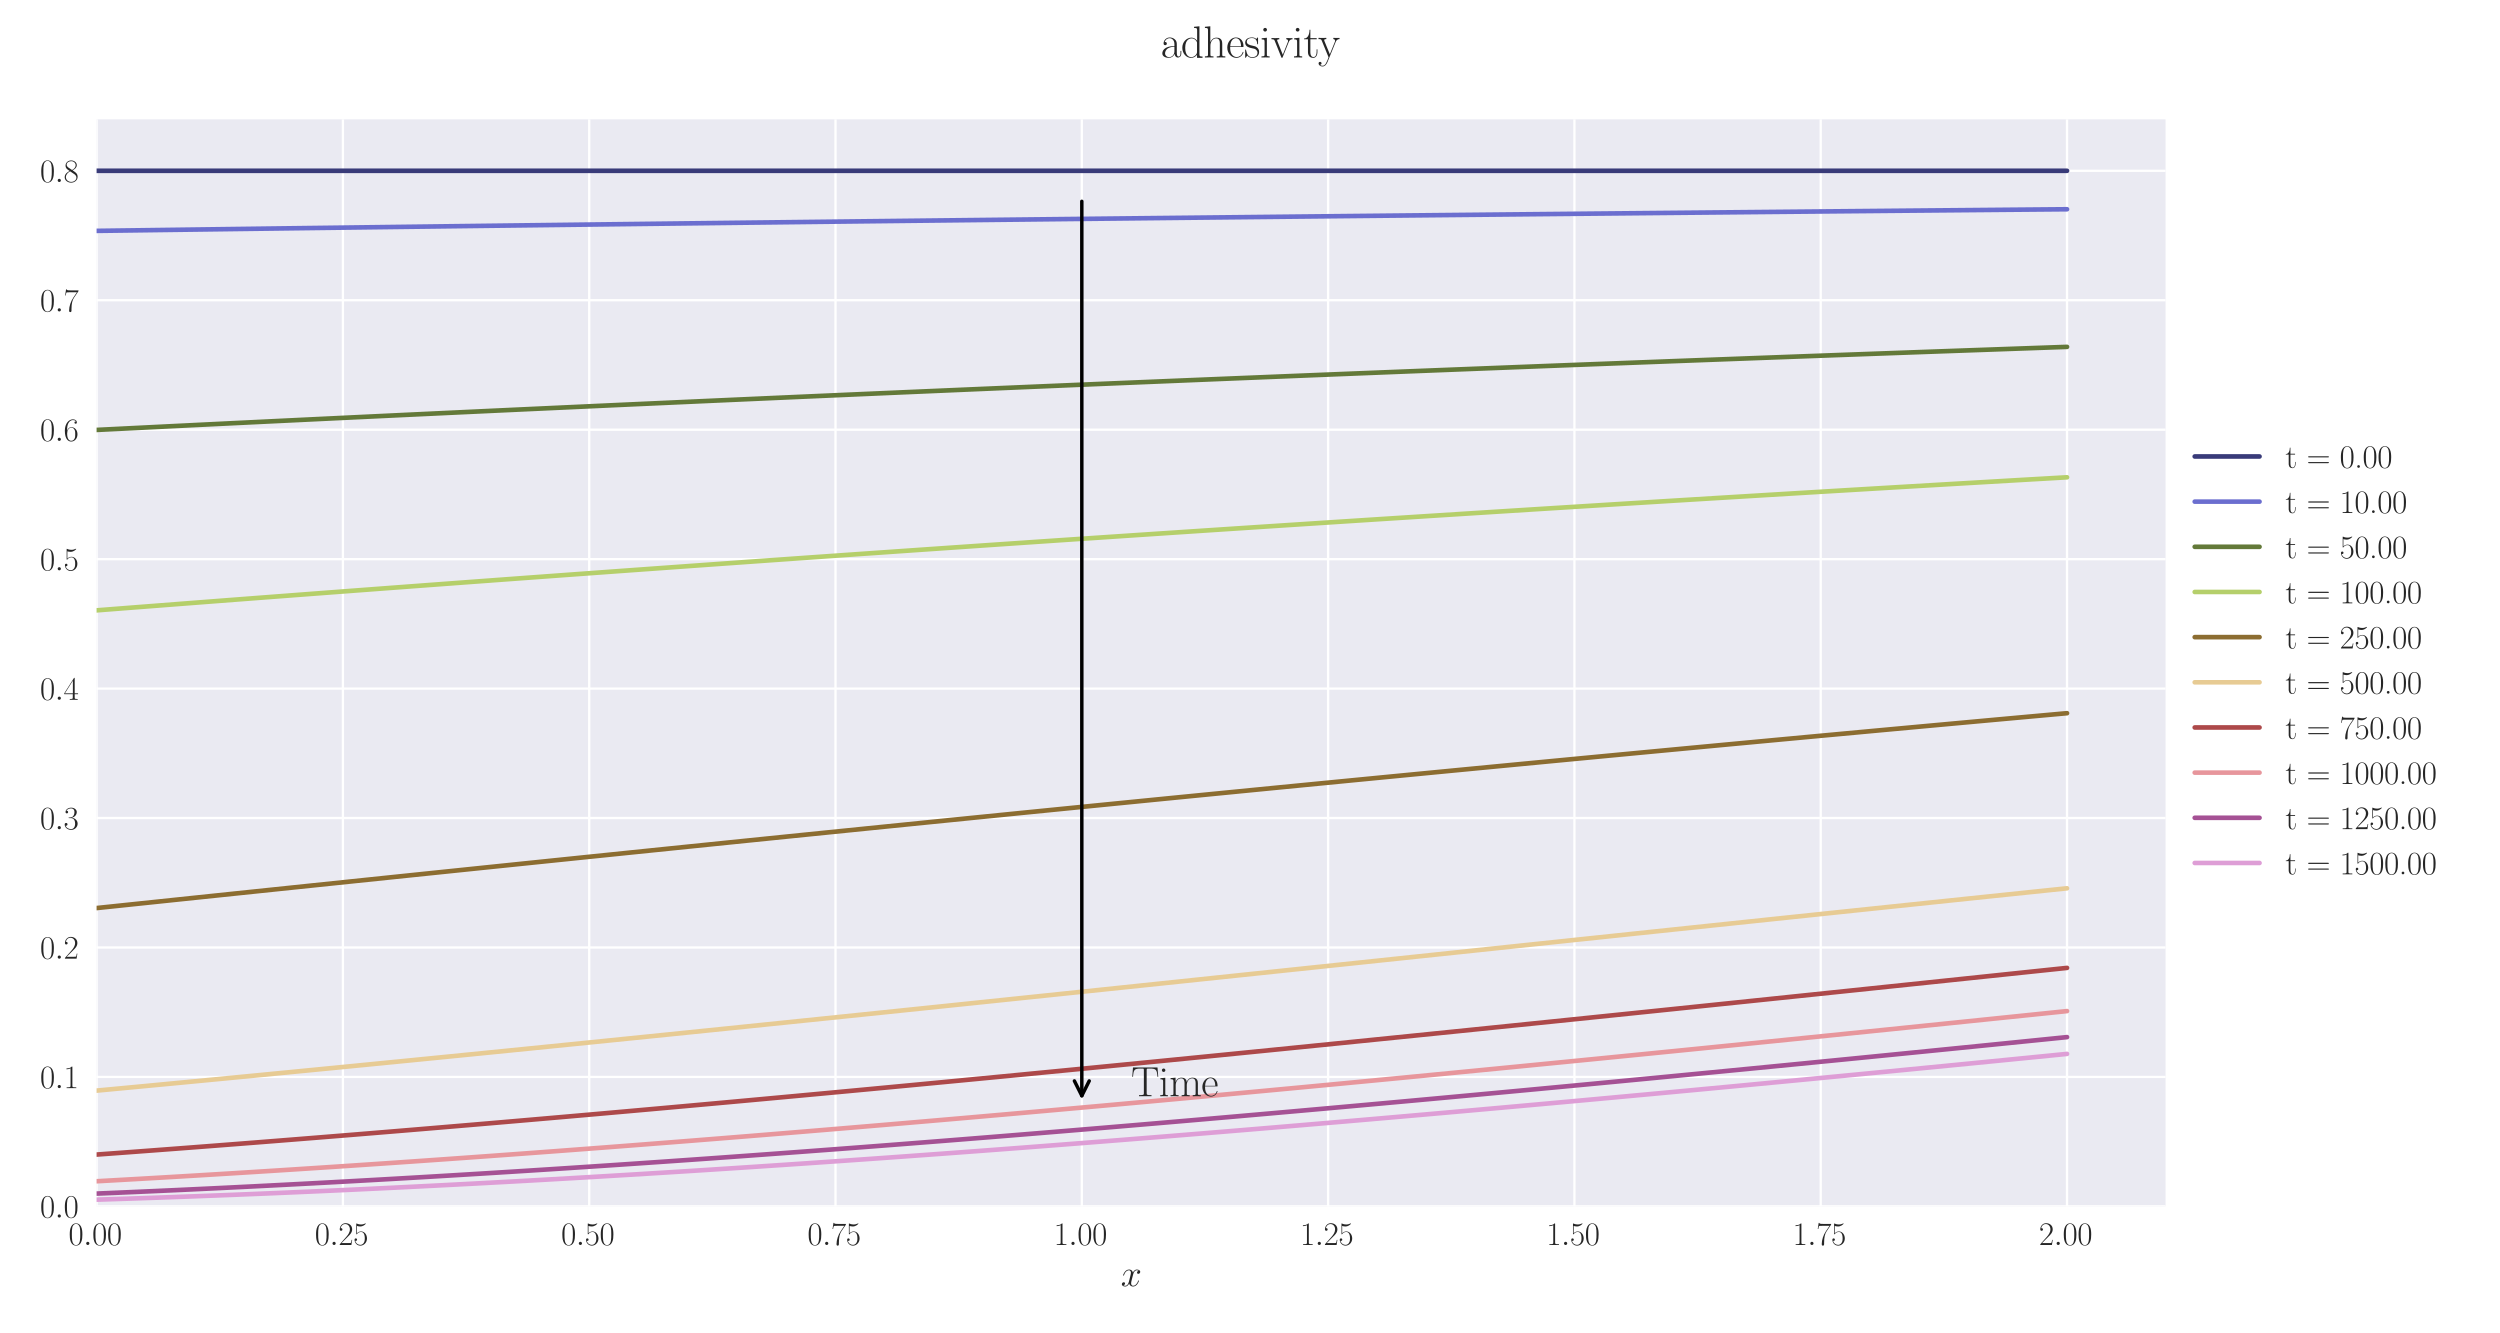 <?xml version="1.0" encoding="utf-8" standalone="no"?>
<!DOCTYPE svg PUBLIC "-//W3C//DTD SVG 1.1//EN"
  "http://www.w3.org/Graphics/SVG/1.1/DTD/svg11.dtd">
<svg xmlns:xlink="http://www.w3.org/1999/xlink" width="1080pt" height="576pt" viewBox="0 0 1080 576" xmlns="http://www.w3.org/2000/svg" version="1.1">
 <defs>
  <style type="text/css">*{stroke-linejoin: round; stroke-linecap: butt}</style>
 </defs>
 <g id="figure_1">
  <g id="patch_1">
   <path d="M 0 576 
L 1080 576 
L 1080 0 
L 0 0 
z
" style="fill: #ffffff"/>
  </g>
  <g id="axes_1">
   <g id="patch_2">
    <path d="M 41.731 521.153 
L 935.518 521.153 
L 935.518 51.564 
L 41.731 51.564 
z
" style="fill: #eaeaf2"/>
   </g>
   <g id="matplotlib.axis_1">
    <g id="xtick_1">
     <g id="line2d_1">
      <path d="M 41.731 521.153 
L 41.731 51.564 
" clip-path="url(#pd97855836b)" style="fill: none; stroke: #ffffff; stroke-linecap: round"/>
     </g>
     <g id="line2d_2"/>
     <g id="text_1">
      <!-- $\mathdefault{0.00}$ -->
      <g style="fill: #262626" transform="translate(29.591 537.839) scale(0.14 -0.14)">
       <defs>
        <path id="CMR17-30" d="M 2688 2025 
C 2688 2416 2682 3080 2413 3591 
C 2176 4039 1798 4198 1466 4198 
C 1158 4198 768 4058 525 3597 
C 269 3118 243 2524 243 2025 
C 243 1661 250 1106 448 619 
C 723 -39 1216 -128 1466 -128 
C 1760 -128 2208 -7 2470 600 
C 2662 1042 2688 1559 2688 2025 
z
M 1466 -26 
C 1056 -26 813 325 723 812 
C 653 1188 653 1738 653 2096 
C 653 2588 653 2997 736 3387 
C 858 3929 1216 4096 1466 4096 
C 1728 4096 2067 3923 2189 3400 
C 2272 3036 2278 2607 2278 2096 
C 2278 1680 2278 1169 2202 792 
C 2067 95 1690 -26 1466 -26 
z
" transform="scale(0.016)"/>
        <path id="CMMI12-3a" d="M 1178 307 
C 1178 492 1024 619 870 619 
C 685 619 557 466 557 313 
C 557 128 710 0 864 0 
C 1050 0 1178 153 1178 307 
z
" transform="scale(0.016)"/>
       </defs>
       <use xlink:href="#CMR17-30" transform="scale(0.996)"/>
       <use xlink:href="#CMMI12-3a" transform="translate(45.69 0) scale(0.996)"/>
       <use xlink:href="#CMR17-30" transform="translate(72.788 0) scale(0.996)"/>
       <use xlink:href="#CMR17-30" transform="translate(118.478 0) scale(0.996)"/>
      </g>
     </g>
    </g>
    <g id="xtick_2">
     <g id="line2d_3">
      <path d="M 148.134 521.153 
L 148.134 51.564 
" clip-path="url(#pd97855836b)" style="fill: none; stroke: #ffffff; stroke-linecap: round"/>
     </g>
     <g id="line2d_4"/>
     <g id="text_2">
      <!-- $\mathdefault{0.25}$ -->
      <g style="fill: #262626" transform="translate(135.994 537.839) scale(0.14 -0.14)">
       <defs>
        <path id="CMR17-32" d="M 2669 989 
L 2554 989 
C 2490 536 2438 459 2413 420 
C 2381 369 1920 369 1830 369 
L 602 369 
C 832 619 1280 1072 1824 1597 
C 2214 1967 2669 2402 2669 3035 
C 2669 3790 2067 4224 1395 4224 
C 691 4224 262 3604 262 3030 
C 262 2780 448 2748 525 2748 
C 589 2748 781 2787 781 3010 
C 781 3207 614 3264 525 3264 
C 486 3264 448 3258 422 3245 
C 544 3790 915 4058 1306 4058 
C 1862 4058 2227 3617 2227 3035 
C 2227 2479 1901 2000 1536 1584 
L 262 146 
L 262 0 
L 2515 0 
L 2669 989 
z
" transform="scale(0.016)"/>
        <path id="CMR17-35" d="M 730 3692 
C 794 3666 1056 3584 1325 3584 
C 1920 3584 2246 3911 2432 4100 
C 2432 4157 2432 4192 2394 4192 
C 2387 4192 2374 4192 2323 4163 
C 2099 4058 1837 3973 1517 3973 
C 1325 3973 1037 3999 723 4139 
C 653 4171 640 4171 634 4171 
C 602 4171 595 4164 595 4037 
L 595 2203 
C 595 2089 595 2057 659 2057 
C 691 2057 704 2070 736 2114 
C 941 2401 1222 2522 1542 2522 
C 1766 2522 2246 2382 2246 1289 
C 2246 1085 2246 715 2054 421 
C 1894 159 1645 25 1370 25 
C 947 25 518 320 403 814 
C 429 807 480 795 506 795 
C 589 795 749 840 749 1038 
C 749 1210 627 1280 506 1280 
C 358 1280 262 1190 262 1011 
C 262 454 704 -128 1382 -128 
C 2042 -128 2669 440 2669 1264 
C 2669 2030 2170 2624 1549 2624 
C 1222 2624 947 2503 730 2274 
L 730 3692 
z
" transform="scale(0.016)"/>
       </defs>
       <use xlink:href="#CMR17-30" transform="scale(0.996)"/>
       <use xlink:href="#CMMI12-3a" transform="translate(45.69 0) scale(0.996)"/>
       <use xlink:href="#CMR17-32" transform="translate(72.788 0) scale(0.996)"/>
       <use xlink:href="#CMR17-35" transform="translate(118.478 0) scale(0.996)"/>
      </g>
     </g>
    </g>
    <g id="xtick_3">
     <g id="line2d_5">
      <path d="M 254.537 521.153 
L 254.537 51.564 
" clip-path="url(#pd97855836b)" style="fill: none; stroke: #ffffff; stroke-linecap: round"/>
     </g>
     <g id="line2d_6"/>
     <g id="text_3">
      <!-- $\mathdefault{0.50}$ -->
      <g style="fill: #262626" transform="translate(242.397 537.839) scale(0.14 -0.14)">
       <use xlink:href="#CMR17-30" transform="scale(0.996)"/>
       <use xlink:href="#CMMI12-3a" transform="translate(45.69 0) scale(0.996)"/>
       <use xlink:href="#CMR17-35" transform="translate(72.788 0) scale(0.996)"/>
       <use xlink:href="#CMR17-30" transform="translate(118.478 0) scale(0.996)"/>
      </g>
     </g>
    </g>
    <g id="xtick_4">
     <g id="line2d_7">
      <path d="M 360.94 521.153 
L 360.94 51.564 
" clip-path="url(#pd97855836b)" style="fill: none; stroke: #ffffff; stroke-linecap: round"/>
     </g>
     <g id="line2d_8"/>
     <g id="text_4">
      <!-- $\mathdefault{0.75}$ -->
      <g style="fill: #262626" transform="translate(348.801 537.839) scale(0.14 -0.14)">
       <defs>
        <path id="CMR17-37" d="M 2886 3941 
L 2886 4081 
L 1382 4081 
C 634 4081 621 4165 595 4288 
L 480 4288 
L 294 3094 
L 410 3094 
C 429 3215 474 3540 550 3661 
C 589 3712 1062 3712 1171 3712 
L 2579 3712 
L 1869 2661 
C 1395 1954 1069 999 1069 165 
C 1069 89 1069 -128 1299 -128 
C 1530 -128 1530 89 1530 171 
L 1530 465 
C 1530 1508 1709 2196 2003 2636 
L 2886 3941 
z
" transform="scale(0.016)"/>
       </defs>
       <use xlink:href="#CMR17-30" transform="scale(0.996)"/>
       <use xlink:href="#CMMI12-3a" transform="translate(45.69 0) scale(0.996)"/>
       <use xlink:href="#CMR17-37" transform="translate(72.788 0) scale(0.996)"/>
       <use xlink:href="#CMR17-35" transform="translate(118.478 0) scale(0.996)"/>
      </g>
     </g>
    </g>
    <g id="xtick_5">
     <g id="line2d_9">
      <path d="M 467.343 521.153 
L 467.343 51.564 
" clip-path="url(#pd97855836b)" style="fill: none; stroke: #ffffff; stroke-linecap: round"/>
     </g>
     <g id="line2d_10"/>
     <g id="text_5">
      <!-- $\mathdefault{1.00}$ -->
      <g style="fill: #262626" transform="translate(455.204 537.839) scale(0.14 -0.14)">
       <defs>
        <path id="CMR17-31" d="M 1702 4058 
C 1702 4192 1696 4192 1606 4192 
C 1357 3916 979 3827 621 3827 
C 602 3827 570 3827 563 3808 
C 557 3795 557 3782 557 3648 
C 755 3648 1088 3686 1344 3839 
L 1344 461 
C 1344 236 1331 160 781 160 
L 589 160 
L 589 0 
C 896 0 1216 0 1523 0 
C 1830 0 2150 0 2458 0 
L 2458 160 
L 2266 160 
C 1715 160 1702 230 1702 458 
L 1702 4058 
z
" transform="scale(0.016)"/>
       </defs>
       <use xlink:href="#CMR17-31" transform="scale(0.996)"/>
       <use xlink:href="#CMMI12-3a" transform="translate(45.69 0) scale(0.996)"/>
       <use xlink:href="#CMR17-30" transform="translate(72.788 0) scale(0.996)"/>
       <use xlink:href="#CMR17-30" transform="translate(118.478 0) scale(0.996)"/>
      </g>
     </g>
    </g>
    <g id="xtick_6">
     <g id="line2d_11">
      <path d="M 573.747 521.153 
L 573.747 51.564 
" clip-path="url(#pd97855836b)" style="fill: none; stroke: #ffffff; stroke-linecap: round"/>
     </g>
     <g id="line2d_12"/>
     <g id="text_6">
      <!-- $\mathdefault{1.25}$ -->
      <g style="fill: #262626" transform="translate(561.607 537.839) scale(0.14 -0.14)">
       <use xlink:href="#CMR17-31" transform="scale(0.996)"/>
       <use xlink:href="#CMMI12-3a" transform="translate(45.69 0) scale(0.996)"/>
       <use xlink:href="#CMR17-32" transform="translate(72.788 0) scale(0.996)"/>
       <use xlink:href="#CMR17-35" transform="translate(118.478 0) scale(0.996)"/>
      </g>
     </g>
    </g>
    <g id="xtick_7">
     <g id="line2d_13">
      <path d="M 680.15 521.153 
L 680.15 51.564 
" clip-path="url(#pd97855836b)" style="fill: none; stroke: #ffffff; stroke-linecap: round"/>
     </g>
     <g id="line2d_14"/>
     <g id="text_7">
      <!-- $\mathdefault{1.50}$ -->
      <g style="fill: #262626" transform="translate(668.01 537.839) scale(0.14 -0.14)">
       <use xlink:href="#CMR17-31" transform="scale(0.996)"/>
       <use xlink:href="#CMMI12-3a" transform="translate(45.69 0) scale(0.996)"/>
       <use xlink:href="#CMR17-35" transform="translate(72.788 0) scale(0.996)"/>
       <use xlink:href="#CMR17-30" transform="translate(118.478 0) scale(0.996)"/>
      </g>
     </g>
    </g>
    <g id="xtick_8">
     <g id="line2d_15">
      <path d="M 786.553 521.153 
L 786.553 51.564 
" clip-path="url(#pd97855836b)" style="fill: none; stroke: #ffffff; stroke-linecap: round"/>
     </g>
     <g id="line2d_16"/>
     <g id="text_8">
      <!-- $\mathdefault{1.75}$ -->
      <g style="fill: #262626" transform="translate(774.414 537.839) scale(0.14 -0.14)">
       <use xlink:href="#CMR17-31" transform="scale(0.996)"/>
       <use xlink:href="#CMMI12-3a" transform="translate(45.69 0) scale(0.996)"/>
       <use xlink:href="#CMR17-37" transform="translate(72.788 0) scale(0.996)"/>
       <use xlink:href="#CMR17-35" transform="translate(118.478 0) scale(0.996)"/>
      </g>
     </g>
    </g>
    <g id="xtick_9">
     <g id="line2d_17">
      <path d="M 892.956 521.153 
L 892.956 51.564 
" clip-path="url(#pd97855836b)" style="fill: none; stroke: #ffffff; stroke-linecap: round"/>
     </g>
     <g id="line2d_18"/>
     <g id="text_9">
      <!-- $\mathdefault{2.00}$ -->
      <g style="fill: #262626" transform="translate(880.817 537.839) scale(0.14 -0.14)">
       <use xlink:href="#CMR17-32" transform="scale(0.996)"/>
       <use xlink:href="#CMMI12-3a" transform="translate(45.69 0) scale(0.996)"/>
       <use xlink:href="#CMR17-30" transform="translate(72.788 0) scale(0.996)"/>
       <use xlink:href="#CMR17-30" transform="translate(118.478 0) scale(0.996)"/>
      </g>
     </g>
    </g>
    <g id="text_10">
     <!-- $x$ -->
     <g style="fill: #262626" transform="translate(484.189 555.621) scale(0.16 -0.16)">
      <defs>
       <path id="CMMI12-78" d="M 3034 2606 
C 2829 2567 2752 2414 2752 2293 
C 2752 2139 2874 2088 2963 2088 
C 3155 2088 3290 2254 3290 2427 
C 3290 2695 2982 2816 2714 2816 
C 2323 2816 2106 2433 2048 2312 
C 1901 2816 1504 2816 1389 2816 
C 736 2816 390 1980 390 1839 
C 390 1814 416 1782 461 1782 
C 512 1782 525 1820 538 1846 
C 755 2555 1184 2689 1370 2689 
C 1658 2689 1715 2420 1715 2267 
C 1715 2127 1677 1980 1600 1673 
L 1382 798 
C 1286 415 1101 64 762 64 
C 730 64 570 64 435 147 
C 666 192 717 383 717 460 
C 717 588 621 664 499 664 
C 346 664 179 530 179 326 
C 179 57 480 -64 755 -64 
C 1062 -64 1280 179 1414 441 
C 1517 64 1837 -64 2074 -64 
C 2726 -64 3072 773 3072 913 
C 3072 945 3046 971 3008 971 
C 2950 971 2944 939 2925 888 
C 2752 326 2381 64 2093 64 
C 1869 64 1747 230 1747 492 
C 1747 632 1773 734 1875 1156 
L 2099 2024 
C 2195 2408 2413 2689 2707 2689 
C 2720 2689 2899 2689 3034 2606 
z
" transform="scale(0.016)"/>
      </defs>
      <use xlink:href="#CMMI12-78" transform="scale(0.996)"/>
     </g>
    </g>
   </g>
   <g id="matplotlib.axis_2">
    <g id="ytick_1">
     <g id="line2d_19">
      <path d="M 41.731 521.153 
L 935.518 521.153 
" clip-path="url(#pd97855836b)" style="fill: none; stroke: #ffffff; stroke-linecap: round"/>
     </g>
     <g id="line2d_20"/>
     <g id="text_11">
      <!-- $\mathdefault{0.0}$ -->
      <g style="fill: #262626" transform="translate(17.28 525.996) scale(0.14 -0.14)">
       <use xlink:href="#CMR17-30" transform="scale(0.996)"/>
       <use xlink:href="#CMMI12-3a" transform="translate(45.69 0) scale(0.996)"/>
       <use xlink:href="#CMR17-30" transform="translate(72.788 0) scale(0.996)"/>
      </g>
     </g>
    </g>
    <g id="ytick_2">
     <g id="line2d_21">
      <path d="M 41.731 465.232 
L 935.518 465.232 
" clip-path="url(#pd97855836b)" style="fill: none; stroke: #ffffff; stroke-linecap: round"/>
     </g>
     <g id="line2d_22"/>
     <g id="text_12">
      <!-- $\mathdefault{0.1}$ -->
      <g style="fill: #262626" transform="translate(17.28 470.075) scale(0.14 -0.14)">
       <use xlink:href="#CMR17-30" transform="scale(0.996)"/>
       <use xlink:href="#CMMI12-3a" transform="translate(45.69 0) scale(0.996)"/>
       <use xlink:href="#CMR17-31" transform="translate(72.788 0) scale(0.996)"/>
      </g>
     </g>
    </g>
    <g id="ytick_3">
     <g id="line2d_23">
      <path d="M 41.731 409.312 
L 935.518 409.312 
" clip-path="url(#pd97855836b)" style="fill: none; stroke: #ffffff; stroke-linecap: round"/>
     </g>
     <g id="line2d_24"/>
     <g id="text_13">
      <!-- $\mathdefault{0.2}$ -->
      <g style="fill: #262626" transform="translate(17.28 414.155) scale(0.14 -0.14)">
       <use xlink:href="#CMR17-30" transform="scale(0.996)"/>
       <use xlink:href="#CMMI12-3a" transform="translate(45.69 0) scale(0.996)"/>
       <use xlink:href="#CMR17-32" transform="translate(72.788 0) scale(0.996)"/>
      </g>
     </g>
    </g>
    <g id="ytick_4">
     <g id="line2d_25">
      <path d="M 41.731 353.391 
L 935.518 353.391 
" clip-path="url(#pd97855836b)" style="fill: none; stroke: #ffffff; stroke-linecap: round"/>
     </g>
     <g id="line2d_26"/>
     <g id="text_14">
      <!-- $\mathdefault{0.3}$ -->
      <g style="fill: #262626" transform="translate(17.28 358.234) scale(0.14 -0.14)">
       <defs>
        <path id="CMR17-33" d="M 1414 2157 
C 1984 2157 2234 1662 2234 1090 
C 2234 320 1824 25 1453 25 
C 1114 25 563 194 390 693 
C 422 680 454 680 486 680 
C 640 680 755 782 755 948 
C 755 1133 614 1216 486 1216 
C 378 1216 211 1165 211 926 
C 211 335 787 -128 1466 -128 
C 2176 -128 2720 430 2720 1085 
C 2720 1707 2208 2157 1600 2227 
C 2086 2328 2554 2756 2554 3329 
C 2554 3820 2048 4179 1472 4179 
C 890 4179 378 3829 378 3329 
C 378 3110 544 3072 627 3072 
C 762 3072 877 3155 877 3321 
C 877 3486 762 3569 627 3569 
C 602 3569 570 3569 544 3557 
C 730 3959 1235 4032 1459 4032 
C 1683 4032 2106 3925 2106 3320 
C 2106 3143 2080 2828 1862 2550 
C 1670 2304 1453 2304 1242 2284 
C 1210 2284 1062 2269 1037 2269 
C 992 2263 966 2257 966 2208 
C 966 2163 973 2157 1101 2157 
L 1414 2157 
z
" transform="scale(0.016)"/>
       </defs>
       <use xlink:href="#CMR17-30" transform="scale(0.996)"/>
       <use xlink:href="#CMMI12-3a" transform="translate(45.69 0) scale(0.996)"/>
       <use xlink:href="#CMR17-33" transform="translate(72.788 0) scale(0.996)"/>
      </g>
     </g>
    </g>
    <g id="ytick_5">
     <g id="line2d_27">
      <path d="M 41.731 297.47 
L 935.518 297.47 
" clip-path="url(#pd97855836b)" style="fill: none; stroke: #ffffff; stroke-linecap: round"/>
     </g>
     <g id="line2d_28"/>
     <g id="text_15">
      <!-- $\mathdefault{0.4}$ -->
      <g style="fill: #262626" transform="translate(17.28 302.313) scale(0.14 -0.14)">
       <defs>
        <path id="CMR17-34" d="M 2150 4122 
C 2150 4256 2144 4256 2029 4256 
L 128 1254 
L 128 1088 
L 1779 1088 
L 1779 457 
C 1779 224 1766 160 1318 160 
L 1197 160 
L 1197 0 
C 1402 0 1747 0 1965 0 
C 2182 0 2528 0 2733 0 
L 2733 160 
L 2611 160 
C 2163 160 2150 224 2150 457 
L 2150 1088 
L 2803 1088 
L 2803 1254 
L 2150 1254 
L 2150 4122 
z
M 1798 3703 
L 1798 1254 
L 256 1254 
L 1798 3703 
z
" transform="scale(0.016)"/>
       </defs>
       <use xlink:href="#CMR17-30" transform="scale(0.996)"/>
       <use xlink:href="#CMMI12-3a" transform="translate(45.69 0) scale(0.996)"/>
       <use xlink:href="#CMR17-34" transform="translate(72.788 0) scale(0.996)"/>
      </g>
     </g>
    </g>
    <g id="ytick_6">
     <g id="line2d_29">
      <path d="M 41.731 241.55 
L 935.518 241.55 
" clip-path="url(#pd97855836b)" style="fill: none; stroke: #ffffff; stroke-linecap: round"/>
     </g>
     <g id="line2d_30"/>
     <g id="text_16">
      <!-- $\mathdefault{0.5}$ -->
      <g style="fill: #262626" transform="translate(17.28 246.393) scale(0.14 -0.14)">
       <use xlink:href="#CMR17-30" transform="scale(0.996)"/>
       <use xlink:href="#CMMI12-3a" transform="translate(45.69 0) scale(0.996)"/>
       <use xlink:href="#CMR17-35" transform="translate(72.788 0) scale(0.996)"/>
      </g>
     </g>
    </g>
    <g id="ytick_7">
     <g id="line2d_31">
      <path d="M 41.731 185.629 
L 935.518 185.629 
" clip-path="url(#pd97855836b)" style="fill: none; stroke: #ffffff; stroke-linecap: round"/>
     </g>
     <g id="line2d_32"/>
     <g id="text_17">
      <!-- $\mathdefault{0.6}$ -->
      <g style="fill: #262626" transform="translate(17.28 190.472) scale(0.14 -0.14)">
       <defs>
        <path id="CMR17-36" d="M 678 2176 
C 678 3690 1395 4032 1811 4032 
C 1946 4032 2272 4009 2400 3776 
C 2298 3776 2106 3776 2106 3553 
C 2106 3381 2246 3323 2336 3323 
C 2394 3323 2566 3348 2566 3560 
C 2566 3954 2246 4179 1805 4179 
C 1043 4179 243 3390 243 1984 
C 243 253 966 -128 1478 -128 
C 2099 -128 2688 427 2688 1283 
C 2688 2081 2170 2662 1517 2662 
C 1126 2662 838 2407 678 1960 
L 678 2176 
z
M 1478 25 
C 691 25 691 1200 691 1436 
C 691 1896 909 2560 1504 2560 
C 1613 2560 1926 2560 2138 2120 
C 2253 1870 2253 1609 2253 1289 
C 2253 944 2253 690 2118 434 
C 1978 171 1773 25 1478 25 
z
" transform="scale(0.016)"/>
       </defs>
       <use xlink:href="#CMR17-30" transform="scale(0.996)"/>
       <use xlink:href="#CMMI12-3a" transform="translate(45.69 0) scale(0.996)"/>
       <use xlink:href="#CMR17-36" transform="translate(72.788 0) scale(0.996)"/>
      </g>
     </g>
    </g>
    <g id="ytick_8">
     <g id="line2d_33">
      <path d="M 41.731 129.708 
L 935.518 129.708 
" clip-path="url(#pd97855836b)" style="fill: none; stroke: #ffffff; stroke-linecap: round"/>
     </g>
     <g id="line2d_34"/>
     <g id="text_18">
      <!-- $\mathdefault{0.7}$ -->
      <g style="fill: #262626" transform="translate(17.28 134.551) scale(0.14 -0.14)">
       <use xlink:href="#CMR17-30" transform="scale(0.996)"/>
       <use xlink:href="#CMMI12-3a" transform="translate(45.69 0) scale(0.996)"/>
       <use xlink:href="#CMR17-37" transform="translate(72.788 0) scale(0.996)"/>
      </g>
     </g>
    </g>
    <g id="ytick_9">
     <g id="line2d_35">
      <path d="M 41.731 73.787 
L 935.518 73.787 
" clip-path="url(#pd97855836b)" style="fill: none; stroke: #ffffff; stroke-linecap: round"/>
     </g>
     <g id="line2d_36"/>
     <g id="text_19">
      <!-- $\mathdefault{0.8}$ -->
      <g style="fill: #262626" transform="translate(17.28 78.63) scale(0.14 -0.14)">
       <defs>
        <path id="CMR17-38" d="M 1741 2264 
C 2144 2467 2554 2773 2554 3263 
C 2554 3841 1990 4179 1472 4179 
C 890 4179 378 3759 378 3180 
C 378 3021 416 2747 666 2505 
C 730 2442 998 2251 1171 2130 
C 883 1983 211 1634 211 934 
C 211 279 838 -128 1459 -128 
C 2144 -128 2720 362 2720 1010 
C 2720 1590 2330 1857 2074 2029 
L 1741 2264 
z
M 902 2822 
C 851 2854 595 3051 595 3351 
C 595 3739 998 4032 1459 4032 
C 1965 4032 2336 3676 2336 3262 
C 2336 2669 1670 2331 1638 2331 
C 1632 2331 1626 2331 1574 2370 
L 902 2822 
z
M 2080 1519 
C 2176 1449 2483 1240 2483 851 
C 2483 381 2010 25 1472 25 
C 890 25 448 438 448 940 
C 448 1443 838 1862 1280 2060 
L 2080 1519 
z
" transform="scale(0.016)"/>
       </defs>
       <use xlink:href="#CMR17-30" transform="scale(0.996)"/>
       <use xlink:href="#CMMI12-3a" transform="translate(45.69 0) scale(0.996)"/>
       <use xlink:href="#CMR17-38" transform="translate(72.788 0) scale(0.996)"/>
      </g>
     </g>
    </g>
   </g>
   <g id="line2d_37">
    <path d="M 41.731 73.787 
L 50.243 73.787 
L 58.755 73.787 
L 67.267 73.787 
L 75.78 73.787 
L 84.292 73.787 
L 92.804 73.787 
L 101.316 73.787 
L 109.829 73.787 
L 118.341 73.787 
L 126.853 73.787 
L 135.365 73.787 
L 143.878 73.787 
L 152.39 73.787 
L 160.902 73.787 
L 169.414 73.787 
L 177.927 73.787 
L 186.439 73.787 
L 194.951 73.787 
L 203.463 73.787 
L 211.976 73.787 
L 220.488 73.787 
L 229 73.787 
L 237.513 73.787 
L 246.025 73.787 
L 254.537 73.787 
L 263.049 73.787 
L 271.562 73.787 
L 280.074 73.787 
L 288.586 73.787 
L 297.098 73.787 
L 305.611 73.787 
L 314.123 73.787 
L 322.635 73.787 
L 331.147 73.787 
L 339.66 73.787 
L 348.172 73.787 
L 356.684 73.787 
L 365.196 73.787 
L 373.709 73.787 
L 382.221 73.787 
L 390.733 73.787 
L 399.245 73.787 
L 407.758 73.787 
L 416.27 73.787 
L 424.782 73.787 
L 433.294 73.787 
L 441.807 73.787 
L 450.319 73.787 
L 458.831 73.787 
L 467.343 73.787 
L 475.856 73.787 
L 484.368 73.787 
L 492.88 73.787 
L 501.393 73.787 
L 509.905 73.787 
L 518.417 73.787 
L 526.929 73.787 
L 535.442 73.787 
L 543.954 73.787 
L 552.466 73.787 
L 560.978 73.787 
L 569.491 73.787 
L 578.003 73.787 
L 586.515 73.787 
L 595.027 73.787 
L 603.54 73.787 
L 612.052 73.787 
L 620.564 73.787 
L 629.076 73.787 
L 637.589 73.787 
L 646.101 73.787 
L 654.613 73.787 
L 663.125 73.787 
L 671.638 73.787 
L 680.15 73.787 
L 688.662 73.787 
L 697.174 73.787 
L 705.687 73.787 
L 714.199 73.787 
L 722.711 73.787 
L 731.223 73.787 
L 739.736 73.787 
L 748.248 73.787 
L 756.76 73.787 
L 765.273 73.787 
L 773.785 73.787 
L 782.297 73.787 
L 790.809 73.787 
L 799.322 73.787 
L 807.834 73.787 
L 816.346 73.787 
L 824.858 73.787 
L 833.371 73.787 
L 841.883 73.787 
L 850.395 73.787 
L 858.907 73.787 
L 867.42 73.787 
L 875.932 73.787 
L 884.444 73.787 
L 892.956 73.787 
" clip-path="url(#pd97855836b)" style="fill: none; stroke: #393b79; stroke-width: 2; stroke-linecap: round"/>
   </g>
   <g id="line2d_38">
    <path d="M 41.731 99.737 
L 50.243 99.622 
L 58.755 99.508 
L 67.267 99.393 
L 75.78 99.28 
L 84.292 99.167 
L 92.804 99.054 
L 101.316 98.942 
L 109.829 98.83 
L 118.341 98.719 
L 126.853 98.608 
L 135.365 98.498 
L 143.878 98.389 
L 152.39 98.28 
L 160.902 98.171 
L 169.414 98.063 
L 177.927 97.956 
L 186.439 97.849 
L 194.951 97.742 
L 203.463 97.636 
L 211.976 97.531 
L 220.488 97.426 
L 229 97.321 
L 237.513 97.217 
L 246.025 97.114 
L 254.537 97.01 
L 263.049 96.906 
L 271.562 96.803 
L 280.074 96.701 
L 288.586 96.599 
L 297.098 96.497 
L 305.611 96.396 
L 314.123 96.296 
L 322.635 96.195 
L 331.147 96.096 
L 339.66 95.997 
L 348.172 95.898 
L 356.684 95.799 
L 365.196 95.702 
L 373.709 95.604 
L 382.221 95.507 
L 390.733 95.411 
L 399.245 95.315 
L 407.758 95.219 
L 416.27 95.124 
L 424.782 95.03 
L 433.294 94.935 
L 441.807 94.842 
L 450.319 94.748 
L 458.831 94.655 
L 467.343 94.563 
L 475.856 94.47 
L 484.368 94.377 
L 492.88 94.285 
L 501.393 94.194 
L 509.905 94.103 
L 518.417 94.012 
L 526.929 93.921 
L 535.442 93.832 
L 543.954 93.742 
L 552.466 93.653 
L 560.978 93.564 
L 569.491 93.476 
L 578.003 93.388 
L 586.515 93.301 
L 595.027 93.214 
L 603.54 93.127 
L 612.052 93.041 
L 620.564 92.955 
L 629.076 92.87 
L 637.589 92.785 
L 646.101 92.701 
L 654.613 92.616 
L 663.125 92.533 
L 671.638 92.449 
L 680.15 92.366 
L 688.662 92.283 
L 697.174 92.201 
L 705.687 92.119 
L 714.199 92.037 
L 722.711 91.956 
L 731.223 91.874 
L 739.736 91.793 
L 748.248 91.712 
L 756.76 91.632 
L 765.273 91.552 
L 773.785 91.472 
L 782.297 91.393 
L 790.809 91.314 
L 799.322 91.236 
L 807.834 91.158 
L 816.346 91.08 
L 824.858 91.002 
L 833.371 90.925 
L 841.883 90.849 
L 850.395 90.772 
L 858.907 90.696 
L 867.42 90.621 
L 875.932 90.546 
L 884.444 90.471 
L 892.956 90.396 
" clip-path="url(#pd97855836b)" style="fill: none; stroke: #6b6ecf; stroke-width: 2; stroke-linecap: round"/>
   </g>
   <g id="line2d_39">
    <path d="M 41.731 185.732 
L 50.243 185.307 
L 58.755 184.884 
L 67.267 184.46 
L 75.78 184.039 
L 84.292 183.62 
L 92.804 183.202 
L 101.316 182.784 
L 109.829 182.369 
L 118.341 181.955 
L 126.853 181.544 
L 135.365 181.132 
L 143.878 180.722 
L 152.39 180.314 
L 160.902 179.908 
L 169.414 179.503 
L 177.927 179.098 
L 186.439 178.696 
L 194.951 178.295 
L 203.463 177.897 
L 211.976 177.497 
L 220.488 177.1 
L 229 176.705 
L 237.513 176.311 
L 246.025 175.919 
L 254.537 175.527 
L 263.049 175.137 
L 271.562 174.748 
L 280.074 174.362 
L 288.586 173.976 
L 297.098 173.591 
L 305.611 173.208 
L 314.123 172.827 
L 322.635 172.447 
L 331.147 172.068 
L 339.66 171.689 
L 348.172 171.313 
L 356.684 170.939 
L 365.196 170.566 
L 373.709 170.193 
L 382.221 169.821 
L 390.733 169.452 
L 399.245 169.084 
L 407.758 168.718 
L 416.27 168.351 
L 424.782 167.986 
L 433.294 167.623 
L 441.807 167.262 
L 450.319 166.902 
L 458.831 166.543 
L 467.343 166.184 
L 475.856 165.827 
L 484.368 165.472 
L 492.88 165.119 
L 501.393 164.767 
L 509.905 164.414 
L 518.417 164.063 
L 526.929 163.714 
L 535.442 163.367 
L 543.954 163.022 
L 552.466 162.676 
L 560.978 162.331 
L 569.491 161.988 
L 578.003 161.647 
L 586.515 161.307 
L 595.027 160.969 
L 603.54 160.63 
L 612.052 160.293 
L 620.564 159.958 
L 629.076 159.624 
L 637.589 159.292 
L 646.101 158.961 
L 654.613 158.629 
L 663.125 158.299 
L 671.638 157.971 
L 680.15 157.644 
L 688.662 157.319 
L 697.174 156.996 
L 705.687 156.671 
L 714.199 156.348 
L 722.711 156.027 
L 731.223 155.708 
L 739.736 155.39 
L 748.248 155.073 
L 756.76 154.756 
L 765.273 154.44 
L 773.785 154.126 
L 782.297 153.813 
L 790.809 153.502 
L 799.322 153.192 
L 807.834 152.883 
L 816.346 152.574 
L 824.858 152.266 
L 833.371 151.96 
L 841.883 151.655 
L 850.395 151.352 
L 858.907 151.051 
L 867.42 150.748 
L 875.932 150.447 
L 884.444 150.147 
L 892.956 149.849 
" clip-path="url(#pd97855836b)" style="fill: none; stroke: #637939; stroke-width: 2; stroke-linecap: round"/>
   </g>
   <g id="line2d_40">
    <path d="M 41.731 263.672 
L 50.243 263.01 
L 58.755 262.348 
L 67.267 261.69 
L 75.78 261.031 
L 84.292 260.376 
L 92.804 259.722 
L 101.316 259.07 
L 109.829 258.42 
L 118.341 257.772 
L 126.853 257.126 
L 135.365 256.481 
L 143.878 255.838 
L 152.39 255.197 
L 160.902 254.558 
L 169.414 253.92 
L 177.927 253.286 
L 186.439 252.651 
L 194.951 252.02 
L 203.463 251.389 
L 211.976 250.762 
L 220.488 250.135 
L 229 249.511 
L 237.513 248.887 
L 246.025 248.267 
L 254.537 247.647 
L 263.049 247.03 
L 271.562 246.414 
L 280.074 245.801 
L 288.586 245.188 
L 297.098 244.578 
L 305.611 243.97 
L 314.123 243.363 
L 322.635 242.759 
L 331.147 242.155 
L 339.66 241.555 
L 348.172 240.954 
L 356.684 240.358 
L 365.196 239.761 
L 373.709 239.167 
L 382.221 238.575 
L 390.733 237.984 
L 399.245 237.396 
L 407.758 236.808 
L 416.27 236.224 
L 424.782 235.639 
L 433.294 235.058 
L 441.807 234.478 
L 450.319 233.9 
L 458.831 233.324 
L 467.343 232.748 
L 475.856 232.176 
L 484.368 231.605 
L 492.88 231.035 
L 501.393 230.468 
L 509.905 229.901 
L 518.417 229.338 
L 526.929 228.775 
L 535.442 228.214 
L 543.954 227.656 
L 552.466 227.098 
L 560.978 226.543 
L 569.491 225.989 
L 578.003 225.437 
L 586.515 224.887 
L 595.027 224.337 
L 603.54 223.791 
L 612.052 223.246 
L 620.564 222.702 
L 629.076 222.161 
L 637.589 221.62 
L 646.101 221.082 
L 654.613 220.546 
L 663.125 220.01 
L 671.638 219.477 
L 680.15 218.946 
L 688.662 218.415 
L 697.174 217.887 
L 705.687 217.361 
L 714.199 216.835 
L 722.711 216.312 
L 731.223 215.791 
L 739.736 215.27 
L 748.248 214.753 
L 756.76 214.236 
L 765.273 213.72 
L 773.785 213.208 
L 782.297 212.696 
L 790.809 212.186 
L 799.322 211.678 
L 807.834 211.171 
L 816.346 210.665 
L 824.858 210.163 
L 833.371 209.661 
L 841.883 209.16 
L 850.395 208.662 
L 858.907 208.165 
L 867.42 207.669 
L 875.932 207.176 
L 884.444 206.685 
L 892.956 206.193 
" clip-path="url(#pd97855836b)" style="fill: none; stroke: #b5cf6b; stroke-width: 2; stroke-linecap: round"/>
   </g>
   <g id="line2d_41">
    <path d="M 41.731 392.284 
L 50.243 391.39 
L 58.755 390.496 
L 67.267 389.603 
L 75.78 388.71 
L 84.292 387.818 
L 92.804 386.927 
L 101.316 386.036 
L 109.829 385.146 
L 118.341 384.257 
L 126.853 383.368 
L 135.365 382.48 
L 143.878 381.592 
L 152.39 380.706 
L 160.902 379.82 
L 169.414 378.935 
L 177.927 378.051 
L 186.439 377.167 
L 194.951 376.285 
L 203.463 375.403 
L 211.976 374.522 
L 220.488 373.642 
L 229 372.763 
L 237.513 371.885 
L 246.025 371.008 
L 254.537 370.132 
L 263.049 369.257 
L 271.562 368.382 
L 280.074 367.509 
L 288.586 366.637 
L 297.098 365.765 
L 305.611 364.896 
L 314.123 364.026 
L 322.635 363.159 
L 331.147 362.292 
L 339.66 361.426 
L 348.172 360.561 
L 356.684 359.698 
L 365.196 358.836 
L 373.709 357.975 
L 382.221 357.115 
L 390.733 356.256 
L 399.245 355.398 
L 407.758 354.542 
L 416.27 353.687 
L 424.782 352.833 
L 433.294 351.981 
L 441.807 351.129 
L 450.319 350.279 
L 458.831 349.431 
L 467.343 348.583 
L 475.856 347.737 
L 484.368 346.893 
L 492.88 346.05 
L 501.393 345.207 
L 509.905 344.367 
L 518.417 343.528 
L 526.929 342.69 
L 535.442 341.853 
L 543.954 341.018 
L 552.466 340.185 
L 560.978 339.353 
L 569.491 338.522 
L 578.003 337.692 
L 586.515 336.865 
L 595.027 336.038 
L 603.54 335.214 
L 612.052 334.39 
L 620.564 333.568 
L 629.076 332.748 
L 637.589 331.929 
L 646.101 331.111 
L 654.613 330.295 
L 663.125 329.481 
L 671.638 328.669 
L 680.15 327.857 
L 688.662 327.048 
L 697.174 326.24 
L 705.687 325.433 
L 714.199 324.628 
L 722.711 323.825 
L 731.223 323.023 
L 739.736 322.223 
L 748.248 321.424 
L 756.76 320.627 
L 765.273 319.832 
L 773.785 319.039 
L 782.297 318.246 
L 790.809 317.456 
L 799.322 316.667 
L 807.834 315.88 
L 816.346 315.094 
L 824.858 314.31 
L 833.371 313.528 
L 841.883 312.747 
L 850.395 311.969 
L 858.907 311.191 
L 867.42 310.416 
L 875.932 309.642 
L 884.444 308.871 
L 892.956 308.1 
" clip-path="url(#pd97855836b)" style="fill: none; stroke: #8c6d31; stroke-width: 2; stroke-linecap: round"/>
   </g>
   <g id="line2d_42">
    <path d="M 41.731 471.148 
L 50.243 470.348 
L 58.755 469.545 
L 67.267 468.739 
L 75.78 467.931 
L 84.292 467.119 
L 92.804 466.304 
L 101.316 465.486 
L 109.829 464.666 
L 118.341 463.843 
L 126.853 463.018 
L 135.365 462.189 
L 143.878 461.359 
L 152.39 460.526 
L 160.902 459.69 
L 169.414 458.852 
L 177.927 458.012 
L 186.439 457.17 
L 194.951 456.325 
L 203.463 455.478 
L 211.976 454.63 
L 220.488 453.779 
L 229 452.926 
L 237.513 452.071 
L 246.025 451.215 
L 254.537 450.356 
L 263.049 449.496 
L 271.562 448.634 
L 280.074 447.771 
L 288.586 446.905 
L 297.098 446.039 
L 305.611 445.17 
L 314.123 444.3 
L 322.635 443.429 
L 331.147 442.557 
L 339.66 441.683 
L 348.172 440.807 
L 356.684 439.931 
L 365.196 439.053 
L 373.709 438.174 
L 382.221 437.294 
L 390.733 436.412 
L 399.245 435.53 
L 407.758 434.647 
L 416.27 433.762 
L 424.782 432.877 
L 433.294 431.991 
L 441.807 431.104 
L 450.319 430.216 
L 458.831 429.328 
L 467.343 428.438 
L 475.856 427.548 
L 484.368 426.657 
L 492.88 425.766 
L 501.393 424.874 
L 509.905 423.982 
L 518.417 423.089 
L 526.929 422.195 
L 535.442 421.301 
L 543.954 420.407 
L 552.466 419.512 
L 560.978 418.617 
L 569.491 417.721 
L 578.003 416.826 
L 586.515 415.93 
L 595.027 415.033 
L 603.54 414.137 
L 612.052 413.24 
L 620.564 412.344 
L 629.076 411.447 
L 637.589 410.55 
L 646.101 409.653 
L 654.613 408.756 
L 663.125 407.859 
L 671.638 406.962 
L 680.15 406.065 
L 688.662 405.168 
L 697.174 404.272 
L 705.687 403.375 
L 714.199 402.479 
L 722.711 401.583 
L 731.223 400.687 
L 739.736 399.791 
L 748.248 398.896 
L 756.76 398.001 
L 765.273 397.106 
L 773.785 396.212 
L 782.297 395.318 
L 790.809 394.425 
L 799.322 393.532 
L 807.834 392.639 
L 816.346 391.747 
L 824.858 390.855 
L 833.371 389.964 
L 841.883 389.073 
L 850.395 388.183 
L 858.907 387.294 
L 867.42 386.405 
L 875.932 385.517 
L 884.444 384.629 
L 892.956 383.742 
" clip-path="url(#pd97855836b)" style="fill: none; stroke: #e7cb94; stroke-width: 2; stroke-linecap: round"/>
   </g>
   <g id="line2d_43">
    <path d="M 41.731 498.776 
L 50.243 498.151 
L 58.755 497.52 
L 67.267 496.883 
L 75.78 496.24 
L 84.292 495.591 
L 92.804 494.936 
L 101.316 494.276 
L 109.829 493.611 
L 118.341 492.939 
L 126.853 492.263 
L 135.365 491.581 
L 143.878 490.894 
L 152.39 490.202 
L 160.902 489.505 
L 169.414 488.803 
L 177.927 488.096 
L 186.439 487.385 
L 194.951 486.668 
L 203.463 485.947 
L 211.976 485.222 
L 220.488 484.492 
L 229 483.758 
L 237.513 483.019 
L 246.025 482.276 
L 254.537 481.529 
L 263.049 480.778 
L 271.562 480.023 
L 280.074 479.264 
L 288.586 478.501 
L 297.098 477.734 
L 305.611 476.964 
L 314.123 476.19 
L 322.635 475.412 
L 331.147 474.631 
L 339.66 473.846 
L 348.172 473.058 
L 356.684 472.267 
L 365.196 471.472 
L 373.709 470.674 
L 382.221 469.873 
L 390.733 469.069 
L 399.245 468.262 
L 407.758 467.452 
L 416.27 466.639 
L 424.782 465.823 
L 433.294 465.005 
L 441.807 464.184 
L 450.319 463.36 
L 458.831 462.534 
L 467.343 461.705 
L 475.856 460.873 
L 484.368 460.039 
L 492.88 459.203 
L 501.393 458.365 
L 509.905 457.524 
L 518.417 456.681 
L 526.929 455.836 
L 535.442 454.988 
L 543.954 454.139 
L 552.466 453.288 
L 560.978 452.435 
L 569.491 451.579 
L 578.003 450.722 
L 586.515 449.864 
L 595.027 449.003 
L 603.54 448.141 
L 612.052 447.277 
L 620.564 446.412 
L 629.076 445.545 
L 637.589 444.676 
L 646.101 443.806 
L 654.613 442.935 
L 663.125 442.062 
L 671.638 441.188 
L 680.15 440.313 
L 688.662 439.436 
L 697.174 438.558 
L 705.687 437.679 
L 714.199 436.799 
L 722.711 435.918 
L 731.223 435.036 
L 739.736 434.153 
L 748.248 433.269 
L 756.76 432.384 
L 765.273 431.498 
L 773.785 430.611 
L 782.297 429.724 
L 790.809 428.835 
L 799.322 427.946 
L 807.834 427.056 
L 816.346 426.166 
L 824.858 425.275 
L 833.371 424.384 
L 841.883 423.492 
L 850.395 422.599 
L 858.907 421.706 
L 867.42 420.812 
L 875.932 419.919 
L 884.444 419.024 
L 892.956 418.13 
" clip-path="url(#pd97855836b)" style="fill: none; stroke: #ad494a; stroke-width: 2; stroke-linecap: round"/>
   </g>
   <g id="line2d_44">
    <path d="M 41.731 510.305 
L 50.243 509.83 
L 58.755 509.347 
L 67.267 508.856 
L 75.78 508.356 
L 84.292 507.849 
L 92.804 507.334 
L 101.316 506.812 
L 109.829 506.282 
L 118.341 505.744 
L 126.853 505.199 
L 135.365 504.647 
L 143.878 504.088 
L 152.39 503.521 
L 160.902 502.948 
L 169.414 502.368 
L 177.927 501.781 
L 186.439 501.188 
L 194.951 500.588 
L 203.463 499.981 
L 211.976 499.369 
L 220.488 498.75 
L 229 498.124 
L 237.513 497.493 
L 246.025 496.856 
L 254.537 496.213 
L 263.049 495.564 
L 271.562 494.91 
L 280.074 494.249 
L 288.586 493.584 
L 297.098 492.913 
L 305.611 492.236 
L 314.123 491.554 
L 322.635 490.868 
L 331.147 490.176 
L 339.66 489.479 
L 348.172 488.777 
L 356.684 488.07 
L 365.196 487.358 
L 373.709 486.642 
L 382.221 485.922 
L 390.733 485.196 
L 399.245 484.466 
L 407.758 483.732 
L 416.27 482.994 
L 424.782 482.251 
L 433.294 481.504 
L 441.807 480.753 
L 450.319 479.998 
L 458.831 479.239 
L 467.343 478.477 
L 475.856 477.71 
L 484.368 476.94 
L 492.88 476.166 
L 501.393 475.388 
L 509.905 474.607 
L 518.417 473.823 
L 526.929 473.035 
L 535.442 472.244 
L 543.954 471.449 
L 552.466 470.652 
L 560.978 469.851 
L 569.491 469.047 
L 578.003 468.24 
L 586.515 467.431 
L 595.027 466.618 
L 603.54 465.803 
L 612.052 464.984 
L 620.564 464.163 
L 629.076 463.34 
L 637.589 462.514 
L 646.101 461.685 
L 654.613 460.854 
L 663.125 460.02 
L 671.638 459.184 
L 680.15 458.346 
L 688.662 457.505 
L 697.174 456.663 
L 705.687 455.818 
L 714.199 454.971 
L 722.711 454.122 
L 731.223 453.271 
L 739.736 452.418 
L 748.248 451.563 
L 756.76 450.706 
L 765.273 449.848 
L 773.785 448.988 
L 782.297 448.126 
L 790.809 447.262 
L 799.322 446.397 
L 807.834 445.531 
L 816.346 444.662 
L 824.858 443.793 
L 833.371 442.922 
L 841.883 442.049 
L 850.395 441.175 
L 858.907 440.3 
L 867.42 439.424 
L 875.932 438.547 
L 884.444 437.668 
L 892.956 436.788 
" clip-path="url(#pd97855836b)" style="fill: none; stroke: #e7969c; stroke-width: 2; stroke-linecap: round"/>
   </g>
   <g id="line2d_45">
    <path d="M 41.731 515.632 
L 50.243 515.273 
L 58.755 514.905 
L 67.267 514.527 
L 75.78 514.14 
L 84.292 513.743 
L 92.804 513.337 
L 101.316 512.922 
L 109.829 512.497 
L 118.341 512.064 
L 126.853 511.622 
L 135.365 511.172 
L 143.878 510.713 
L 152.39 510.245 
L 160.902 509.769 
L 169.414 509.285 
L 177.927 508.793 
L 186.439 508.293 
L 194.951 507.785 
L 203.463 507.269 
L 211.976 506.746 
L 220.488 506.215 
L 229 505.676 
L 237.513 505.131 
L 246.025 504.578 
L 254.537 504.018 
L 263.049 503.451 
L 271.562 502.877 
L 280.074 502.296 
L 288.586 501.708 
L 297.098 501.114 
L 305.611 500.514 
L 314.123 499.907 
L 322.635 499.293 
L 331.147 498.673 
L 339.66 498.048 
L 348.172 497.416 
L 356.684 496.778 
L 365.196 496.135 
L 373.709 495.485 
L 382.221 494.83 
L 390.733 494.169 
L 399.245 493.503 
L 407.758 492.832 
L 416.27 492.155 
L 424.782 491.473 
L 433.294 490.785 
L 441.807 490.093 
L 450.319 489.395 
L 458.831 488.693 
L 467.343 487.986 
L 475.856 487.274 
L 484.368 486.557 
L 492.88 485.836 
L 501.393 485.11 
L 509.905 484.38 
L 518.417 483.646 
L 526.929 482.907 
L 535.442 482.164 
L 543.954 481.417 
L 552.466 480.666 
L 560.978 479.91 
L 569.491 479.151 
L 578.003 478.388 
L 586.515 477.621 
L 595.027 476.851 
L 603.54 476.077 
L 612.052 475.299 
L 620.564 474.518 
L 629.076 473.733 
L 637.589 472.945 
L 646.101 472.154 
L 654.613 471.359 
L 663.125 470.561 
L 671.638 469.76 
L 680.15 468.956 
L 688.662 468.149 
L 697.174 467.339 
L 705.687 466.526 
L 714.199 465.711 
L 722.711 464.892 
L 731.223 464.071 
L 739.736 463.248 
L 748.248 462.421 
L 756.76 461.593 
L 765.273 460.761 
L 773.785 459.928 
L 782.297 459.092 
L 790.809 458.253 
L 799.322 457.413 
L 807.834 456.57 
L 816.346 455.725 
L 824.858 454.878 
L 833.371 454.029 
L 841.883 453.178 
L 850.395 452.325 
L 858.907 451.47 
L 867.42 450.614 
L 875.932 449.755 
L 884.444 448.895 
L 892.956 448.033 
" clip-path="url(#pd97855836b)" style="fill: none; stroke: #a55194; stroke-width: 2; stroke-linecap: round"/>
   </g>
   <g id="line2d_46">
    <path d="M 41.731 518.255 
L 50.243 517.984 
L 58.755 517.703 
L 67.267 517.411 
L 75.78 517.108 
L 84.292 516.795 
L 92.804 516.472 
L 101.316 516.138 
L 109.829 515.794 
L 118.341 515.44 
L 126.853 515.076 
L 135.365 514.703 
L 143.878 514.32 
L 152.39 513.928 
L 160.902 513.526 
L 169.414 513.115 
L 177.927 512.695 
L 186.439 512.266 
L 194.951 511.828 
L 203.463 511.382 
L 211.976 510.927 
L 220.488 510.463 
L 229 509.991 
L 237.513 509.511 
L 246.025 509.023 
L 254.537 508.526 
L 263.049 508.022 
L 271.562 507.51 
L 280.074 506.99 
L 288.586 506.463 
L 297.098 505.928 
L 305.611 505.386 
L 314.123 504.836 
L 322.635 504.28 
L 331.147 503.716 
L 339.66 503.145 
L 348.172 502.568 
L 356.684 501.983 
L 365.196 501.392 
L 373.709 500.795 
L 382.221 500.191 
L 390.733 499.58 
L 399.245 498.964 
L 407.758 498.341 
L 416.27 497.712 
L 424.782 497.077 
L 433.294 496.436 
L 441.807 495.79 
L 450.319 495.137 
L 458.831 494.479 
L 467.343 493.816 
L 475.856 493.147 
L 484.368 492.473 
L 492.88 491.793 
L 501.393 491.108 
L 509.905 490.418 
L 518.417 489.723 
L 526.929 489.023 
L 535.442 488.318 
L 543.954 487.609 
L 552.466 486.894 
L 560.978 486.176 
L 569.491 485.452 
L 578.003 484.724 
L 586.515 483.992 
L 595.027 483.255 
L 603.54 482.514 
L 612.052 481.769 
L 620.564 481.02 
L 629.076 480.266 
L 637.589 479.509 
L 646.101 478.748 
L 654.613 477.983 
L 663.125 477.215 
L 671.638 476.442 
L 680.15 475.666 
L 688.662 474.887 
L 697.174 474.104 
L 705.687 473.317 
L 714.199 472.528 
L 722.711 471.735 
L 731.223 470.939 
L 739.736 470.139 
L 748.248 469.337 
L 756.76 468.531 
L 765.273 467.723 
L 773.785 466.911 
L 782.297 466.097 
L 790.809 465.28 
L 799.322 464.461 
L 807.834 463.638 
L 816.346 462.813 
L 824.858 461.986 
L 833.371 461.156 
L 841.883 460.324 
L 850.395 459.489 
L 858.907 458.652 
L 867.42 457.812 
L 875.932 456.971 
L 884.444 456.127 
L 892.956 455.281 
" clip-path="url(#pd97855836b)" style="fill: none; stroke: #de9ed6; stroke-width: 2; stroke-linecap: round"/>
   </g>
   <g id="patch_3">
    <path d="M 41.731 521.153 
L 41.731 51.564 
" style="fill: none"/>
   </g>
   <g id="patch_4">
    <path d="M 935.518 521.153 
L 935.518 51.564 
" style="fill: none"/>
   </g>
   <g id="patch_5">
    <path d="M 41.731 521.153 
L 935.518 521.153 
" style="fill: none"/>
   </g>
   <g id="patch_6">
    <path d="M 41.731 51.564 
L 935.518 51.564 
" style="fill: none"/>
   </g>
   <g id="patch_7">
    <path d="M 467.343 86.973 
Q 467.343 281.005 467.343 473.36 
" style="fill: none; stroke: #000000; stroke-width: 1.5; stroke-linecap: round"/>
    <path d="M 470.543 466.96 
L 467.343 473.36 
L 464.143 466.96 
" style="fill: none; stroke: #000000; stroke-width: 1.5; stroke-linecap: round"/>
   </g>
   <g id="text_20">
    <!-- Time -->
    <g style="fill: #262626" transform="translate(488.624 473.552) scale(0.18 -0.18)">
     <defs>
      <path id="CMR17-54" d="M 3981 4326 
L 288 4326 
L 179 2918 
L 294 2918 
C 378 3976 467 4160 1453 4160 
C 1568 4160 1754 4160 1805 4154 
C 1926 4135 1926 4058 1926 3912 
L 1926 459 
C 1926 230 1907 160 1376 160 
L 1197 160 
L 1197 0 
C 1504 0 1824 0 2138 0 
C 2451 0 2771 0 3078 0 
L 3078 160 
L 2899 160 
C 2368 160 2349 230 2349 459 
L 2349 3912 
C 2349 4052 2349 4129 2464 4154 
C 2515 4160 2701 4160 2816 4160 
C 3795 4160 3891 3976 3974 2918 
L 4090 2918 
L 3981 4326 
z
" transform="scale(0.016)"/>
      <path id="CMR17-69" d="M 992 3909 
C 992 4049 877 4170 730 4170 
C 589 4170 467 4056 467 3909 
C 467 3769 582 3648 730 3648 
C 870 3648 992 3763 992 3909 
z
M 243 2706 
L 243 2541 
C 602 2541 653 2502 653 2197 
L 653 427 
C 653 184 627 153 218 153 
L 218 -13 
C 371 0 646 0 806 0 
C 960 0 1222 0 1370 -13 
L 1370 153 
C 992 153 979 191 979 420 
L 979 2776 
L 243 2706 
z
" transform="scale(0.016)"/>
      <path id="CMR17-6d" d="M 4326 1933 
C 4326 2252 4269 2790 3507 2790 
C 3072 2790 2771 2496 2656 2151 
L 2650 2151 
C 2573 2676 2195 2790 1837 2790 
C 1331 2790 1069 2400 973 2144 
L 966 2144 
L 966 2790 
L 211 2720 
L 211 2554 
C 589 2554 646 2515 646 2208 
L 646 428 
C 646 184 621 153 211 153 
L 211 -13 
C 365 0 646 0 813 0 
C 979 0 1267 0 1421 -13 
L 1421 153 
C 1011 153 986 178 986 428 
L 986 1658 
C 986 2247 1344 2688 1792 2688 
C 2266 2688 2317 2266 2317 1958 
L 2317 428 
C 2317 184 2291 153 1882 153 
L 1882 -13 
C 2035 0 2317 0 2483 0 
C 2650 0 2938 0 3091 -13 
L 3091 153 
C 2682 153 2656 178 2656 428 
L 2656 1658 
C 2656 2247 3014 2688 3462 2688 
C 3936 2688 3987 2266 3987 1958 
L 3987 428 
C 3987 184 3962 153 3552 153 
L 3552 -13 
C 3706 0 3987 0 4154 0 
C 4320 0 4608 0 4762 -13 
L 4762 153 
C 4352 153 4326 178 4326 428 
L 4326 1933 
z
" transform="scale(0.016)"/>
      <path id="CMR17-65" d="M 2438 1472 
C 2464 1498 2464 1511 2464 1576 
C 2464 2238 2118 2816 1389 2816 
C 710 2816 173 2169 173 1383 
C 173 551 781 -64 1459 -64 
C 2176 -64 2458 607 2458 740 
C 2458 784 2419 784 2406 784 
C 2362 784 2355 771 2330 696 
C 2189 265 1837 51 1504 51 
C 1229 51 954 203 781 480 
C 582 803 582 1176 582 1472 
L 2438 1472 
z
M 589 1568 
C 634 2505 1126 2714 1382 2714 
C 1818 2714 2112 2297 2118 1568 
L 589 1568 
z
" transform="scale(0.016)"/>
     </defs>
     <use xlink:href="#CMR17-54" transform="scale(0.996)"/>
     <use xlink:href="#CMR17-69" transform="translate(66.51 0) scale(0.996)"/>
     <use xlink:href="#CMR17-6d" transform="translate(91.381 0) scale(0.996)"/>
     <use xlink:href="#CMR17-65" transform="translate(168.301 0) scale(0.996)"/>
    </g>
   </g>
   <g id="legend_1">
    <g id="line2d_47">
     <path d="M 948.118 197.198 
L 962.118 197.198 
L 976.118 197.198 
" style="fill: none; stroke: #393b79; stroke-width: 2; stroke-linecap: round"/>
    </g>
    <g id="text_21">
     <!-- t = 0.00 -->
     <g style="fill: #262626" transform="translate(987.318 202.098) scale(0.14 -0.14)">
      <defs>
       <path id="CMR17-74" d="M 966 2560 
L 1862 2560 
L 1862 2725 
L 966 2725 
L 966 3904 
L 851 3904 
C 838 3245 614 2668 70 2668 
L 70 2560 
L 627 2560 
L 627 771 
C 627 650 627 -64 1370 -64 
C 1747 -64 1965 306 1965 777 
L 1965 1140 
L 1850 1140 
L 1850 783 
C 1850 344 1677 51 1408 51 
C 1222 51 966 178 966 758 
L 966 2560 
z
" transform="scale(0.016)"/>
       <path id="CMR17-3d" d="M 4115 2017 
C 4211 2017 4307 2017 4307 2125 
C 4307 2240 4198 2240 4090 2240 
L 512 2240 
C 403 2240 294 2240 294 2125 
C 294 2017 390 2017 486 2017 
L 4115 2017 
z
M 4090 896 
C 4198 896 4307 896 4307 1011 
C 4307 1119 4211 1119 4115 1119 
L 486 1119 
C 390 1119 294 1119 294 1011 
C 294 896 403 896 512 896 
L 4090 896 
z
" transform="scale(0.016)"/>
       <path id="CMR17-2e" d="M 1062 261 
C 1062 420 934 522 800 522 
C 672 522 538 420 538 261 
C 538 102 666 0 800 0 
C 928 0 1062 102 1062 261 
z
" transform="scale(0.016)"/>
      </defs>
      <use xlink:href="#CMR17-74" transform="scale(0.996)"/>
      <use xlink:href="#CMR17-3d" transform="translate(65.357 0) scale(0.996)"/>
      <use xlink:href="#CMR17-30" transform="translate(167.147 0) scale(0.996)"/>
      <use xlink:href="#CMR17-2e" transform="translate(212.838 0) scale(0.996)"/>
      <use xlink:href="#CMR17-30" transform="translate(237.709 0) scale(0.996)"/>
      <use xlink:href="#CMR17-30" transform="translate(283.4 0) scale(0.996)"/>
     </g>
    </g>
    <g id="line2d_48">
     <path d="M 948.118 216.71 
L 962.118 216.71 
L 976.118 216.71 
" style="fill: none; stroke: #6b6ecf; stroke-width: 2; stroke-linecap: round"/>
    </g>
    <g id="text_22">
     <!-- t = 10.00 -->
     <g style="fill: #262626" transform="translate(987.318 221.61) scale(0.14 -0.14)">
      <use xlink:href="#CMR17-74" transform="scale(0.996)"/>
      <use xlink:href="#CMR17-3d" transform="translate(65.357 0) scale(0.996)"/>
      <use xlink:href="#CMR17-31" transform="translate(167.147 0) scale(0.996)"/>
      <use xlink:href="#CMR17-30" transform="translate(212.838 0) scale(0.996)"/>
      <use xlink:href="#CMR17-2e" transform="translate(258.528 0) scale(0.996)"/>
      <use xlink:href="#CMR17-30" transform="translate(283.4 0) scale(0.996)"/>
      <use xlink:href="#CMR17-30" transform="translate(329.09 0) scale(0.996)"/>
     </g>
    </g>
    <g id="line2d_49">
     <path d="M 948.118 236.222 
L 962.118 236.222 
L 976.118 236.222 
" style="fill: none; stroke: #637939; stroke-width: 2; stroke-linecap: round"/>
    </g>
    <g id="text_23">
     <!-- t = 50.00 -->
     <g style="fill: #262626" transform="translate(987.318 241.122) scale(0.14 -0.14)">
      <use xlink:href="#CMR17-74" transform="scale(0.996)"/>
      <use xlink:href="#CMR17-3d" transform="translate(65.357 0) scale(0.996)"/>
      <use xlink:href="#CMR17-35" transform="translate(167.147 0) scale(0.996)"/>
      <use xlink:href="#CMR17-30" transform="translate(212.838 0) scale(0.996)"/>
      <use xlink:href="#CMR17-2e" transform="translate(258.528 0) scale(0.996)"/>
      <use xlink:href="#CMR17-30" transform="translate(283.4 0) scale(0.996)"/>
      <use xlink:href="#CMR17-30" transform="translate(329.09 0) scale(0.996)"/>
     </g>
    </g>
    <g id="line2d_50">
     <path d="M 948.118 255.735 
L 962.118 255.735 
L 976.118 255.735 
" style="fill: none; stroke: #b5cf6b; stroke-width: 2; stroke-linecap: round"/>
    </g>
    <g id="text_24">
     <!-- t = 100.00 -->
     <g style="fill: #262626" transform="translate(987.318 260.635) scale(0.14 -0.14)">
      <use xlink:href="#CMR17-74" transform="scale(0.996)"/>
      <use xlink:href="#CMR17-3d" transform="translate(65.357 0) scale(0.996)"/>
      <use xlink:href="#CMR17-31" transform="translate(167.147 0) scale(0.996)"/>
      <use xlink:href="#CMR17-30" transform="translate(212.838 0) scale(0.996)"/>
      <use xlink:href="#CMR17-30" transform="translate(258.528 0) scale(0.996)"/>
      <use xlink:href="#CMR17-2e" transform="translate(304.219 0) scale(0.996)"/>
      <use xlink:href="#CMR17-30" transform="translate(329.09 0) scale(0.996)"/>
      <use xlink:href="#CMR17-30" transform="translate(374.78 0) scale(0.996)"/>
     </g>
    </g>
    <g id="line2d_51">
     <path d="M 948.118 275.247 
L 962.118 275.247 
L 976.118 275.247 
" style="fill: none; stroke: #8c6d31; stroke-width: 2; stroke-linecap: round"/>
    </g>
    <g id="text_25">
     <!-- t = 250.00 -->
     <g style="fill: #262626" transform="translate(987.318 280.147) scale(0.14 -0.14)">
      <use xlink:href="#CMR17-74" transform="scale(0.996)"/>
      <use xlink:href="#CMR17-3d" transform="translate(65.357 0) scale(0.996)"/>
      <use xlink:href="#CMR17-32" transform="translate(167.147 0) scale(0.996)"/>
      <use xlink:href="#CMR17-35" transform="translate(212.838 0) scale(0.996)"/>
      <use xlink:href="#CMR17-30" transform="translate(258.528 0) scale(0.996)"/>
      <use xlink:href="#CMR17-2e" transform="translate(304.219 0) scale(0.996)"/>
      <use xlink:href="#CMR17-30" transform="translate(329.09 0) scale(0.996)"/>
      <use xlink:href="#CMR17-30" transform="translate(374.78 0) scale(0.996)"/>
     </g>
    </g>
    <g id="line2d_52">
     <path d="M 948.118 294.759 
L 962.118 294.759 
L 976.118 294.759 
" style="fill: none; stroke: #e7cb94; stroke-width: 2; stroke-linecap: round"/>
    </g>
    <g id="text_26">
     <!-- t = 500.00 -->
     <g style="fill: #262626" transform="translate(987.318 299.659) scale(0.14 -0.14)">
      <use xlink:href="#CMR17-74" transform="scale(0.996)"/>
      <use xlink:href="#CMR17-3d" transform="translate(65.357 0) scale(0.996)"/>
      <use xlink:href="#CMR17-35" transform="translate(167.147 0) scale(0.996)"/>
      <use xlink:href="#CMR17-30" transform="translate(212.838 0) scale(0.996)"/>
      <use xlink:href="#CMR17-30" transform="translate(258.528 0) scale(0.996)"/>
      <use xlink:href="#CMR17-2e" transform="translate(304.219 0) scale(0.996)"/>
      <use xlink:href="#CMR17-30" transform="translate(329.09 0) scale(0.996)"/>
      <use xlink:href="#CMR17-30" transform="translate(374.78 0) scale(0.996)"/>
     </g>
    </g>
    <g id="line2d_53">
     <path d="M 948.118 314.271 
L 962.118 314.271 
L 976.118 314.271 
" style="fill: none; stroke: #ad494a; stroke-width: 2; stroke-linecap: round"/>
    </g>
    <g id="text_27">
     <!-- t = 750.00 -->
     <g style="fill: #262626" transform="translate(987.318 319.171) scale(0.14 -0.14)">
      <use xlink:href="#CMR17-74" transform="scale(0.996)"/>
      <use xlink:href="#CMR17-3d" transform="translate(65.357 0) scale(0.996)"/>
      <use xlink:href="#CMR17-37" transform="translate(167.147 0) scale(0.996)"/>
      <use xlink:href="#CMR17-35" transform="translate(212.838 0) scale(0.996)"/>
      <use xlink:href="#CMR17-30" transform="translate(258.528 0) scale(0.996)"/>
      <use xlink:href="#CMR17-2e" transform="translate(304.219 0) scale(0.996)"/>
      <use xlink:href="#CMR17-30" transform="translate(329.09 0) scale(0.996)"/>
      <use xlink:href="#CMR17-30" transform="translate(374.78 0) scale(0.996)"/>
     </g>
    </g>
    <g id="line2d_54">
     <path d="M 948.118 333.783 
L 962.118 333.783 
L 976.118 333.783 
" style="fill: none; stroke: #e7969c; stroke-width: 2; stroke-linecap: round"/>
    </g>
    <g id="text_28">
     <!-- t = 1000.00 -->
     <g style="fill: #262626" transform="translate(987.318 338.683) scale(0.14 -0.14)">
      <use xlink:href="#CMR17-74" transform="scale(0.996)"/>
      <use xlink:href="#CMR17-3d" transform="translate(65.357 0) scale(0.996)"/>
      <use xlink:href="#CMR17-31" transform="translate(167.147 0) scale(0.996)"/>
      <use xlink:href="#CMR17-30" transform="translate(212.838 0) scale(0.996)"/>
      <use xlink:href="#CMR17-30" transform="translate(258.528 0) scale(0.996)"/>
      <use xlink:href="#CMR17-30" transform="translate(304.219 0) scale(0.996)"/>
      <use xlink:href="#CMR17-2e" transform="translate(349.909 0) scale(0.996)"/>
      <use xlink:href="#CMR17-30" transform="translate(374.78 0) scale(0.996)"/>
      <use xlink:href="#CMR17-30" transform="translate(420.471 0) scale(0.996)"/>
     </g>
    </g>
    <g id="line2d_55">
     <path d="M 948.118 353.295 
L 962.118 353.295 
L 976.118 353.295 
" style="fill: none; stroke: #a55194; stroke-width: 2; stroke-linecap: round"/>
    </g>
    <g id="text_29">
     <!-- t = 1250.00 -->
     <g style="fill: #262626" transform="translate(987.318 358.195) scale(0.14 -0.14)">
      <use xlink:href="#CMR17-74" transform="scale(0.996)"/>
      <use xlink:href="#CMR17-3d" transform="translate(65.357 0) scale(0.996)"/>
      <use xlink:href="#CMR17-31" transform="translate(167.147 0) scale(0.996)"/>
      <use xlink:href="#CMR17-32" transform="translate(212.838 0) scale(0.996)"/>
      <use xlink:href="#CMR17-35" transform="translate(258.528 0) scale(0.996)"/>
      <use xlink:href="#CMR17-30" transform="translate(304.219 0) scale(0.996)"/>
      <use xlink:href="#CMR17-2e" transform="translate(349.909 0) scale(0.996)"/>
      <use xlink:href="#CMR17-30" transform="translate(374.78 0) scale(0.996)"/>
      <use xlink:href="#CMR17-30" transform="translate(420.471 0) scale(0.996)"/>
     </g>
    </g>
    <g id="line2d_56">
     <path d="M 948.118 372.807 
L 962.118 372.807 
L 976.118 372.807 
" style="fill: none; stroke: #de9ed6; stroke-width: 2; stroke-linecap: round"/>
    </g>
    <g id="text_30">
     <!-- t = 1500.00 -->
     <g style="fill: #262626" transform="translate(987.318 377.707) scale(0.14 -0.14)">
      <use xlink:href="#CMR17-74" transform="scale(0.996)"/>
      <use xlink:href="#CMR17-3d" transform="translate(65.357 0) scale(0.996)"/>
      <use xlink:href="#CMR17-31" transform="translate(167.147 0) scale(0.996)"/>
      <use xlink:href="#CMR17-35" transform="translate(212.838 0) scale(0.996)"/>
      <use xlink:href="#CMR17-30" transform="translate(258.528 0) scale(0.996)"/>
      <use xlink:href="#CMR17-30" transform="translate(304.219 0) scale(0.996)"/>
      <use xlink:href="#CMR17-2e" transform="translate(349.909 0) scale(0.996)"/>
      <use xlink:href="#CMR17-30" transform="translate(374.78 0) scale(0.996)"/>
      <use xlink:href="#CMR17-30" transform="translate(420.471 0) scale(0.996)"/>
     </g>
    </g>
   </g>
  </g>
  <g id="text_31">
   <!-- adhesivity -->
   <g style="fill: #262626" transform="translate(501.334 24.804) scale(0.192 -0.192)">
    <defs>
     <path id="CMR17-61" d="M 2304 1653 
C 2304 2072 2304 2294 2035 2543 
C 1798 2752 1523 2816 1306 2816 
C 800 2816 435 2407 435 1971 
C 435 1728 627 1728 666 1728 
C 749 1728 896 1778 896 1954 
C 896 2112 774 2181 666 2181 
C 640 2181 608 2174 589 2168 
C 723 2592 1069 2714 1293 2714 
C 1613 2714 1965 2429 1965 1885 
L 1965 1600 
C 1587 1600 1133 1549 774 1357 
C 371 1133 256 813 256 570 
C 256 77 832 -64 1171 -64 
C 1523 -64 1850 139 1990 511 
C 2003 233 2182 -18 2464 -18 
C 2598 -18 2938 70 2938 567 
L 2938 920 
L 2822 920 
L 2822 562 
C 2822 178 2650 128 2566 128 
C 2304 128 2304 458 2304 738 
L 2304 1653 
z
M 1965 870 
C 1965 317 1568 38 1216 38 
C 896 38 646 275 646 570 
C 646 761 730 1100 1101 1305 
C 1408 1478 1760 1504 1965 1504 
L 1965 870 
z
" transform="scale(0.016)"/>
     <path id="CMR17-64" d="M 1869 4326 
L 1869 4160 
C 2246 4160 2304 4122 2304 3820 
L 2304 2345 
C 2278 2377 2016 2790 1498 2790 
C 845 2790 211 2208 211 1364 
C 211 525 806 -64 1434 -64 
C 1978 -64 2259 337 2291 380 
L 2291 -63 
L 3066 -63 
L 3066 128 
C 2688 128 2630 166 2630 473 
L 2630 4396 
L 1869 4326 
z
M 2291 755 
C 2291 563 2176 390 2029 262 
C 1811 70 1594 38 1472 38 
C 1286 38 621 134 621 1356 
C 621 2612 1363 2688 1530 2688 
C 1824 2688 2061 2522 2208 2291 
C 2291 2157 2291 2138 2291 2023 
L 2291 755 
z
" transform="scale(0.016)"/>
     <path id="CMR17-68" d="M 2656 1933 
C 2656 2259 2592 2790 1837 2790 
C 1312 2790 1056 2368 979 2157 
L 973 2157 
L 973 4396 
L 211 4326 
L 211 4160 
C 589 4160 646 4122 646 3817 
L 646 426 
C 646 184 621 153 211 153 
L 211 -13 
C 365 0 646 0 813 0 
C 979 0 1267 0 1421 -13 
L 1421 153 
C 1011 153 986 178 986 428 
L 986 1658 
C 986 2247 1344 2688 1792 2688 
C 2266 2688 2317 2266 2317 1958 
L 2317 428 
C 2317 184 2291 153 1882 153 
L 1882 -13 
C 2035 0 2317 0 2483 0 
C 2650 0 2938 0 3091 -13 
L 3091 153 
C 2682 153 2656 178 2656 428 
L 2656 1933 
z
" transform="scale(0.016)"/>
     <path id="CMR17-73" d="M 1978 2697 
C 1978 2813 1971 2819 1933 2819 
C 1907 2819 1901 2813 1824 2717 
C 1805 2691 1747 2626 1728 2601 
C 1523 2819 1235 2819 1126 2819 
C 416 2819 160 2447 160 2076 
C 160 1498 813 1365 998 1325 
C 1402 1243 1542 1217 1677 1101 
C 1760 1025 1901 884 1901 654 
C 1901 384 1747 38 1158 38 
C 602 38 403 460 288 1021 
C 269 1110 269 1117 218 1117 
C 166 1117 160 1110 160 983 
L 160 63 
C 160 -51 166 -58 205 -58 
C 237 -58 243 -51 275 0 
C 314 57 410 211 448 276 
C 576 103 800 -64 1158 -64 
C 1792 -64 2131 283 2131 784 
C 2131 1112 1958 1285 1875 1362 
C 1683 1561 1459 1606 1190 1657 
C 838 1735 390 1825 390 2217 
C 390 2383 480 2737 1126 2737 
C 1811 2737 1850 2094 1862 1888 
C 1869 1856 1901 1849 1920 1849 
C 1978 1849 1978 1869 1978 1978 
L 1978 2697 
z
" transform="scale(0.016)"/>
     <path id="CMR17-76" d="M 2502 2163 
C 2560 2304 2662 2560 3034 2560 
L 3034 2726 
C 2912 2726 2752 2726 2630 2726 
C 2496 2726 2285 2726 2157 2732 
L 2157 2566 
C 2317 2553 2406 2477 2406 2311 
C 2406 2253 2406 2240 2368 2151 
L 1664 377 
L 902 2286 
C 864 2369 864 2381 864 2407 
C 864 2560 1075 2560 1171 2560 
L 1171 2732 
C 1018 2726 736 2726 576 2726 
C 403 2726 205 2726 64 2732 
L 64 2560 
C 307 2560 442 2560 518 2362 
L 1446 44 
C 1485 -51 1491 -64 1549 -64 
C 1606 -64 1613 -51 1651 44 
L 2502 2163 
z
" transform="scale(0.016)"/>
     <path id="CMR17-79" d="M 2496 2197 
C 2656 2586 2944 2586 3034 2586 
L 3034 2752 
C 2912 2752 2752 2752 2630 2752 
C 2496 2752 2285 2752 2157 2758 
L 2157 2592 
C 2400 2573 2406 2394 2406 2343 
C 2406 2280 2394 2248 2362 2171 
L 1664 449 
L 902 2306 
C 870 2382 870 2426 870 2433 
C 870 2573 1018 2586 1171 2586 
L 1171 2758 
C 1018 2752 742 2752 582 2752 
C 410 2752 205 2752 64 2758 
L 64 2586 
C 410 2586 448 2554 531 2350 
L 1485 15 
C 1197 -738 1030 -1178 627 -1178 
C 557 -1178 397 -1159 282 -1044 
C 429 -1031 493 -942 493 -833 
C 493 -725 416 -629 288 -629 
C 147 -629 77 -725 77 -840 
C 77 -1095 339 -1280 627 -1280 
C 998 -1280 1229 -922 1357 -604 
L 2496 2197 
z
" transform="scale(0.016)"/>
    </defs>
    <use xlink:href="#CMR17-61" transform="scale(0.996)"/>
    <use xlink:href="#CMR17-64" transform="translate(45.69 0) scale(0.996)"/>
    <use xlink:href="#CMR17-68" transform="translate(96.586 0) scale(0.996)"/>
    <use xlink:href="#CMR17-65" transform="translate(147.481 0) scale(0.996)"/>
    <use xlink:href="#CMR17-73" transform="translate(187.967 0) scale(0.996)"/>
    <use xlink:href="#CMR17-69" transform="translate(223.768 0) scale(0.996)"/>
    <use xlink:href="#CMR17-76" transform="translate(248.639 0) scale(0.996)"/>
    <use xlink:href="#CMR17-69" transform="translate(296.932 0) scale(0.996)"/>
    <use xlink:href="#CMR17-74" transform="translate(321.803 0) scale(0.996)"/>
    <use xlink:href="#CMR17-79" transform="translate(354.482 0) scale(0.996)"/>
   </g>
  </g>
 </g>
 <defs>
  <clipPath id="pd97855836b">
   <rect x="41.731" y="51.564" width="893.787" height="469.589"/>
  </clipPath>
 </defs>
</svg>
